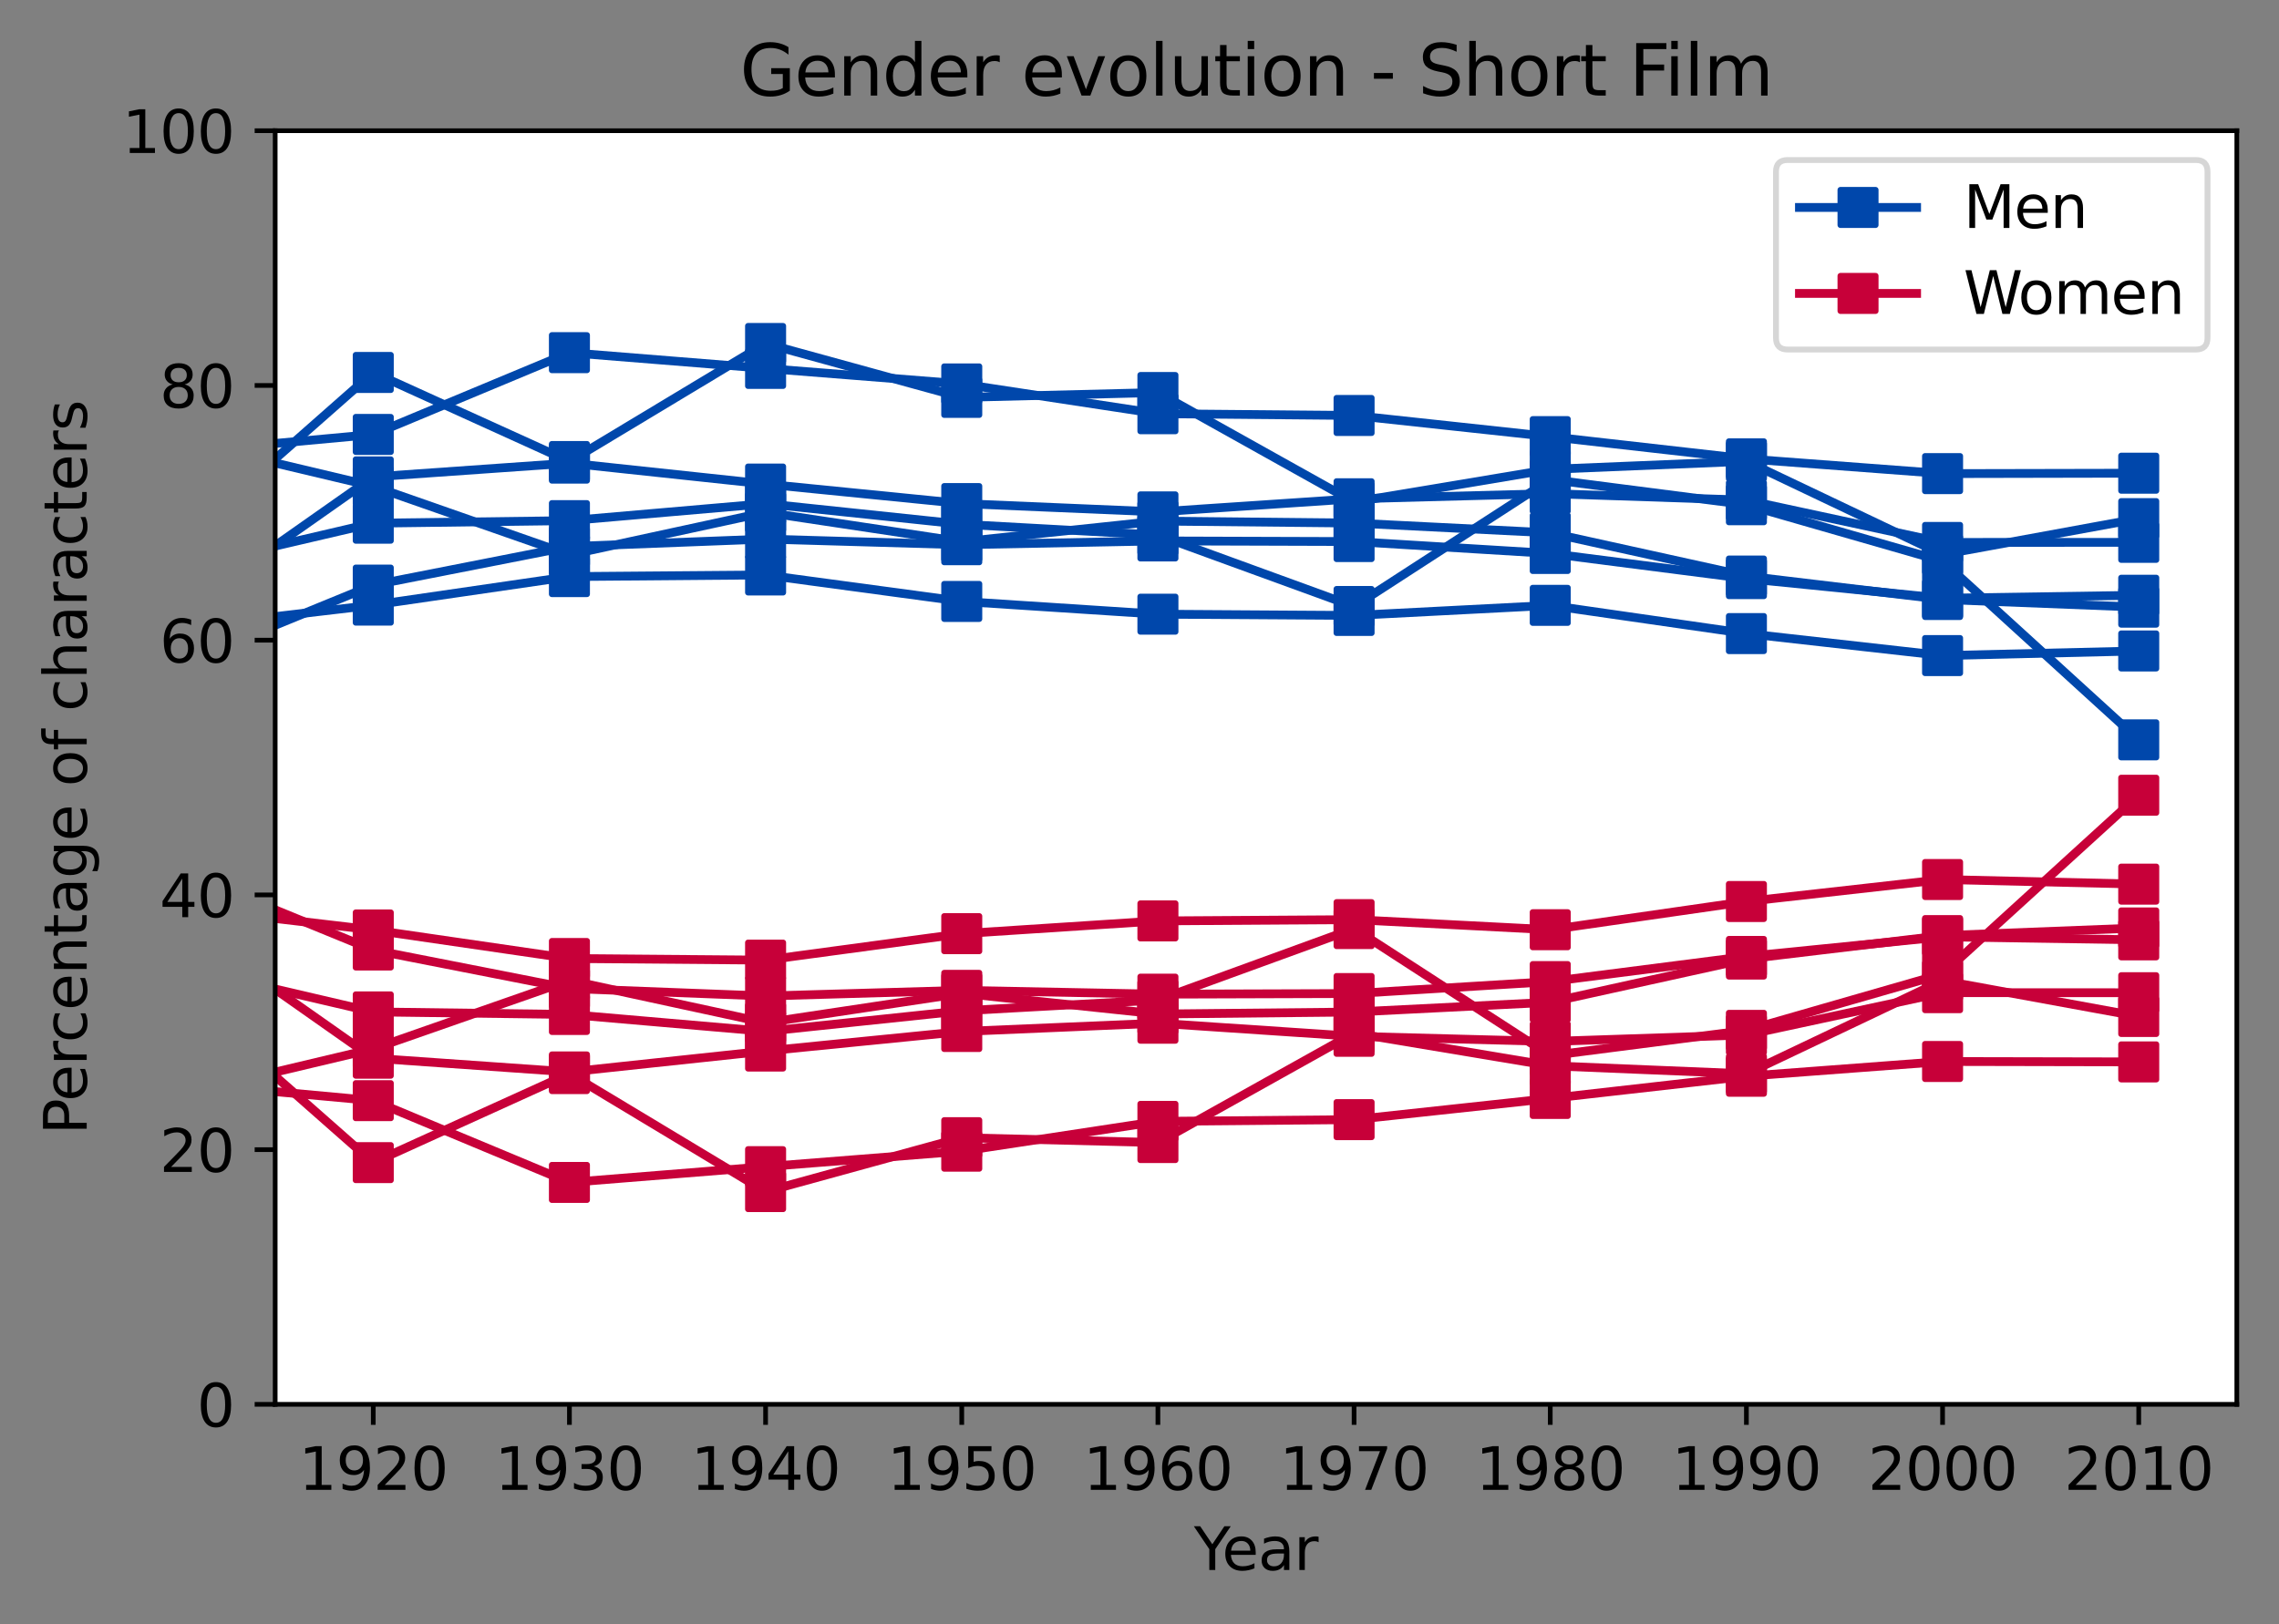 <?xml version="1.0" encoding="utf-8" standalone="no"?>
<!DOCTYPE svg PUBLIC "-//W3C//DTD SVG 1.1//EN"
  "http://www.w3.org/Graphics/SVG/1.1/DTD/svg11.dtd">
<svg height="277.314pt" version="1.1" viewBox="0 0 388.966 277.314" width="388.966pt" xmlns="http://www.w3.org/2000/svg" xmlns:xlink="http://www.w3.org/1999/xlink">
 <rect x="0" y="0" width="388.966" height="277.314" fill="#808080" stroke="none"/>
 <defs>
  <style type="text/css">*{stroke-linecap:butt;stroke-linejoin:round;}</style>
 </defs>
 <g id="figure_1">
  <g id="patch_1">
   <path d="M 0 277.314 
L 388.966 277.314 
L 388.966 0 
L 0 0 
z
" style="fill:none;"/>
  </g>
  <g id="axes_1">
   <g id="patch_2">
    <path d="M 46.966 239.758 
L 381.766 239.758 
L 381.766 22.318 
L 46.966 22.318 
z
" style="fill:#ffffff;"/>
   </g>
   <g id="matplotlib.axis_1">
    <g id="xtick_1">
     <g id="line2d_1">
      <defs>
       <path d="M 0 0 
L 0 3.5 
" id="m4baa87522a" style="stroke:#000000;stroke-width:0.8;"/>
      </defs>
      <g>
       <use style="stroke:#000000;stroke-width:0.8;" x="63.706" xlink:href="#m4baa87522a" y="239.758"/>
      </g>
     </g>
     <g id="text_1">
      <!-- 1920 -->
      <g transform="translate(50.981 254.357)scale(0.1 -0.1)">
       <defs>
        <path d="M 794 531 
L 1825 531 
L 1825 4091 
L 703 3866 
L 703 4441 
L 1819 4666 
L 2450 4666 
L 2450 531 
L 3481 531 
L 3481 0 
L 794 0 
L 794 531 
z
" id="DejaVuSans-31" transform="scale(0.016)"/>
        <path d="M 703 97 
L 703 672 
Q 941 559 1184 500 
Q 1428 441 1663 441 
Q 2288 441 2617 861 
Q 2947 1281 2994 2138 
Q 2813 1869 2534 1725 
Q 2256 1581 1919 1581 
Q 1219 1581 811 2004 
Q 403 2428 403 3163 
Q 403 3881 828 4315 
Q 1253 4750 1959 4750 
Q 2769 4750 3195 4129 
Q 3622 3509 3622 2328 
Q 3622 1225 3098 567 
Q 2575 -91 1691 -91 
Q 1453 -91 1209 -44 
Q 966 3 703 97 
z
M 1959 2075 
Q 2384 2075 2632 2365 
Q 2881 2656 2881 3163 
Q 2881 3666 2632 3958 
Q 2384 4250 1959 4250 
Q 1534 4250 1286 3958 
Q 1038 3666 1038 3163 
Q 1038 2656 1286 2365 
Q 1534 2075 1959 2075 
z
" id="DejaVuSans-39" transform="scale(0.016)"/>
        <path d="M 1228 531 
L 3431 531 
L 3431 0 
L 469 0 
L 469 531 
Q 828 903 1448 1529 
Q 2069 2156 2228 2338 
Q 2531 2678 2651 2914 
Q 2772 3150 2772 3378 
Q 2772 3750 2511 3984 
Q 2250 4219 1831 4219 
Q 1534 4219 1204 4116 
Q 875 4013 500 3803 
L 500 4441 
Q 881 4594 1212 4672 
Q 1544 4750 1819 4750 
Q 2544 4750 2975 4387 
Q 3406 4025 3406 3419 
Q 3406 3131 3298 2873 
Q 3191 2616 2906 2266 
Q 2828 2175 2409 1742 
Q 1991 1309 1228 531 
z
" id="DejaVuSans-32" transform="scale(0.016)"/>
        <path d="M 2034 4250 
Q 1547 4250 1301 3770 
Q 1056 3291 1056 2328 
Q 1056 1369 1301 889 
Q 1547 409 2034 409 
Q 2525 409 2770 889 
Q 3016 1369 3016 2328 
Q 3016 3291 2770 3770 
Q 2525 4250 2034 4250 
z
M 2034 4750 
Q 2819 4750 3233 4129 
Q 3647 3509 3647 2328 
Q 3647 1150 3233 529 
Q 2819 -91 2034 -91 
Q 1250 -91 836 529 
Q 422 1150 422 2328 
Q 422 3509 836 4129 
Q 1250 4750 2034 4750 
z
" id="DejaVuSans-30" transform="scale(0.016)"/>
       </defs>
       <use xlink:href="#DejaVuSans-31"/>
       <use x="63.623" xlink:href="#DejaVuSans-39"/>
       <use x="127.246" xlink:href="#DejaVuSans-32"/>
       <use x="190.869" xlink:href="#DejaVuSans-30"/>
      </g>
     </g>
    </g>
    <g id="xtick_2">
     <g id="line2d_2">
      <g>
       <use style="stroke:#000000;stroke-width:0.8;" x="97.186" xlink:href="#m4baa87522a" y="239.758"/>
      </g>
     </g>
     <g id="text_2">
      <!-- 1930 -->
      <g transform="translate(84.461 254.357)scale(0.1 -0.1)">
       <defs>
        <path d="M 2597 2516 
Q 3050 2419 3304 2112 
Q 3559 1806 3559 1356 
Q 3559 666 3084 287 
Q 2609 -91 1734 -91 
Q 1441 -91 1130 -33 
Q 819 25 488 141 
L 488 750 
Q 750 597 1062 519 
Q 1375 441 1716 441 
Q 2309 441 2620 675 
Q 2931 909 2931 1356 
Q 2931 1769 2642 2001 
Q 2353 2234 1838 2234 
L 1294 2234 
L 1294 2753 
L 1863 2753 
Q 2328 2753 2575 2939 
Q 2822 3125 2822 3475 
Q 2822 3834 2567 4026 
Q 2313 4219 1838 4219 
Q 1578 4219 1281 4162 
Q 984 4106 628 3988 
L 628 4550 
Q 988 4650 1302 4700 
Q 1616 4750 1894 4750 
Q 2613 4750 3031 4423 
Q 3450 4097 3450 3541 
Q 3450 3153 3228 2886 
Q 3006 2619 2597 2516 
z
" id="DejaVuSans-33" transform="scale(0.016)"/>
       </defs>
       <use xlink:href="#DejaVuSans-31"/>
       <use x="63.623" xlink:href="#DejaVuSans-39"/>
       <use x="127.246" xlink:href="#DejaVuSans-33"/>
       <use x="190.869" xlink:href="#DejaVuSans-30"/>
      </g>
     </g>
    </g>
    <g id="xtick_3">
     <g id="line2d_3">
      <g>
       <use style="stroke:#000000;stroke-width:0.8;" x="130.666" xlink:href="#m4baa87522a" y="239.758"/>
      </g>
     </g>
     <g id="text_3">
      <!-- 1940 -->
      <g transform="translate(117.941 254.357)scale(0.1 -0.1)">
       <defs>
        <path d="M 2419 4116 
L 825 1625 
L 2419 1625 
L 2419 4116 
z
M 2253 4666 
L 3047 4666 
L 3047 1625 
L 3713 1625 
L 3713 1100 
L 3047 1100 
L 3047 0 
L 2419 0 
L 2419 1100 
L 313 1100 
L 313 1709 
L 2253 4666 
z
" id="DejaVuSans-34" transform="scale(0.016)"/>
       </defs>
       <use xlink:href="#DejaVuSans-31"/>
       <use x="63.623" xlink:href="#DejaVuSans-39"/>
       <use x="127.246" xlink:href="#DejaVuSans-34"/>
       <use x="190.869" xlink:href="#DejaVuSans-30"/>
      </g>
     </g>
    </g>
    <g id="xtick_4">
     <g id="line2d_4">
      <g>
       <use style="stroke:#000000;stroke-width:0.8;" x="164.146" xlink:href="#m4baa87522a" y="239.758"/>
      </g>
     </g>
     <g id="text_4">
      <!-- 1950 -->
      <g transform="translate(151.421 254.357)scale(0.1 -0.1)">
       <defs>
        <path d="M 691 4666 
L 3169 4666 
L 3169 4134 
L 1269 4134 
L 1269 2991 
Q 1406 3038 1543 3061 
Q 1681 3084 1819 3084 
Q 2600 3084 3056 2656 
Q 3513 2228 3513 1497 
Q 3513 744 3044 326 
Q 2575 -91 1722 -91 
Q 1428 -91 1123 -41 
Q 819 9 494 109 
L 494 744 
Q 775 591 1075 516 
Q 1375 441 1709 441 
Q 2250 441 2565 725 
Q 2881 1009 2881 1497 
Q 2881 1984 2565 2268 
Q 2250 2553 1709 2553 
Q 1456 2553 1204 2497 
Q 953 2441 691 2322 
L 691 4666 
z
" id="DejaVuSans-35" transform="scale(0.016)"/>
       </defs>
       <use xlink:href="#DejaVuSans-31"/>
       <use x="63.623" xlink:href="#DejaVuSans-39"/>
       <use x="127.246" xlink:href="#DejaVuSans-35"/>
       <use x="190.869" xlink:href="#DejaVuSans-30"/>
      </g>
     </g>
    </g>
    <g id="xtick_5">
     <g id="line2d_5">
      <g>
       <use style="stroke:#000000;stroke-width:0.8;" x="197.626" xlink:href="#m4baa87522a" y="239.758"/>
      </g>
     </g>
     <g id="text_5">
      <!-- 1960 -->
      <g transform="translate(184.901 254.357)scale(0.1 -0.1)">
       <defs>
        <path d="M 2113 2584 
Q 1688 2584 1439 2293 
Q 1191 2003 1191 1497 
Q 1191 994 1439 701 
Q 1688 409 2113 409 
Q 2538 409 2786 701 
Q 3034 994 3034 1497 
Q 3034 2003 2786 2293 
Q 2538 2584 2113 2584 
z
M 3366 4563 
L 3366 3988 
Q 3128 4100 2886 4159 
Q 2644 4219 2406 4219 
Q 1781 4219 1451 3797 
Q 1122 3375 1075 2522 
Q 1259 2794 1537 2939 
Q 1816 3084 2150 3084 
Q 2853 3084 3261 2657 
Q 3669 2231 3669 1497 
Q 3669 778 3244 343 
Q 2819 -91 2113 -91 
Q 1303 -91 875 529 
Q 447 1150 447 2328 
Q 447 3434 972 4092 
Q 1497 4750 2381 4750 
Q 2619 4750 2861 4703 
Q 3103 4656 3366 4563 
z
" id="DejaVuSans-36" transform="scale(0.016)"/>
       </defs>
       <use xlink:href="#DejaVuSans-31"/>
       <use x="63.623" xlink:href="#DejaVuSans-39"/>
       <use x="127.246" xlink:href="#DejaVuSans-36"/>
       <use x="190.869" xlink:href="#DejaVuSans-30"/>
      </g>
     </g>
    </g>
    <g id="xtick_6">
     <g id="line2d_6">
      <g>
       <use style="stroke:#000000;stroke-width:0.8;" x="231.106" xlink:href="#m4baa87522a" y="239.758"/>
      </g>
     </g>
     <g id="text_6">
      <!-- 1970 -->
      <g transform="translate(218.381 254.357)scale(0.1 -0.1)">
       <defs>
        <path d="M 525 4666 
L 3525 4666 
L 3525 4397 
L 1831 0 
L 1172 0 
L 2766 4134 
L 525 4134 
L 525 4666 
z
" id="DejaVuSans-37" transform="scale(0.016)"/>
       </defs>
       <use xlink:href="#DejaVuSans-31"/>
       <use x="63.623" xlink:href="#DejaVuSans-39"/>
       <use x="127.246" xlink:href="#DejaVuSans-37"/>
       <use x="190.869" xlink:href="#DejaVuSans-30"/>
      </g>
     </g>
    </g>
    <g id="xtick_7">
     <g id="line2d_7">
      <g>
       <use style="stroke:#000000;stroke-width:0.8;" x="264.586" xlink:href="#m4baa87522a" y="239.758"/>
      </g>
     </g>
     <g id="text_7">
      <!-- 1980 -->
      <g transform="translate(251.861 254.357)scale(0.1 -0.1)">
       <defs>
        <path d="M 2034 2216 
Q 1584 2216 1326 1975 
Q 1069 1734 1069 1313 
Q 1069 891 1326 650 
Q 1584 409 2034 409 
Q 2484 409 2743 651 
Q 3003 894 3003 1313 
Q 3003 1734 2745 1975 
Q 2488 2216 2034 2216 
z
M 1403 2484 
Q 997 2584 770 2862 
Q 544 3141 544 3541 
Q 544 4100 942 4425 
Q 1341 4750 2034 4750 
Q 2731 4750 3128 4425 
Q 3525 4100 3525 3541 
Q 3525 3141 3298 2862 
Q 3072 2584 2669 2484 
Q 3125 2378 3379 2068 
Q 3634 1759 3634 1313 
Q 3634 634 3220 271 
Q 2806 -91 2034 -91 
Q 1263 -91 848 271 
Q 434 634 434 1313 
Q 434 1759 690 2068 
Q 947 2378 1403 2484 
z
M 1172 3481 
Q 1172 3119 1398 2916 
Q 1625 2713 2034 2713 
Q 2441 2713 2670 2916 
Q 2900 3119 2900 3481 
Q 2900 3844 2670 4047 
Q 2441 4250 2034 4250 
Q 1625 4250 1398 4047 
Q 1172 3844 1172 3481 
z
" id="DejaVuSans-38" transform="scale(0.016)"/>
       </defs>
       <use xlink:href="#DejaVuSans-31"/>
       <use x="63.623" xlink:href="#DejaVuSans-39"/>
       <use x="127.246" xlink:href="#DejaVuSans-38"/>
       <use x="190.869" xlink:href="#DejaVuSans-30"/>
      </g>
     </g>
    </g>
    <g id="xtick_8">
     <g id="line2d_8">
      <g>
       <use style="stroke:#000000;stroke-width:0.8;" x="298.066" xlink:href="#m4baa87522a" y="239.758"/>
      </g>
     </g>
     <g id="text_8">
      <!-- 1990 -->
      <g transform="translate(285.341 254.357)scale(0.1 -0.1)">
       <use xlink:href="#DejaVuSans-31"/>
       <use x="63.623" xlink:href="#DejaVuSans-39"/>
       <use x="127.246" xlink:href="#DejaVuSans-39"/>
       <use x="190.869" xlink:href="#DejaVuSans-30"/>
      </g>
     </g>
    </g>
    <g id="xtick_9">
     <g id="line2d_9">
      <g>
       <use style="stroke:#000000;stroke-width:0.8;" x="331.546" xlink:href="#m4baa87522a" y="239.758"/>
      </g>
     </g>
     <g id="text_9">
      <!-- 2000 -->
      <g transform="translate(318.821 254.357)scale(0.1 -0.1)">
       <use xlink:href="#DejaVuSans-32"/>
       <use x="63.623" xlink:href="#DejaVuSans-30"/>
       <use x="127.246" xlink:href="#DejaVuSans-30"/>
       <use x="190.869" xlink:href="#DejaVuSans-30"/>
      </g>
     </g>
    </g>
    <g id="xtick_10">
     <g id="line2d_10">
      <g>
       <use style="stroke:#000000;stroke-width:0.8;" x="365.026" xlink:href="#m4baa87522a" y="239.758"/>
      </g>
     </g>
     <g id="text_10">
      <!-- 2010 -->
      <g transform="translate(352.301 254.357)scale(0.1 -0.1)">
       <use xlink:href="#DejaVuSans-32"/>
       <use x="63.623" xlink:href="#DejaVuSans-30"/>
       <use x="127.246" xlink:href="#DejaVuSans-31"/>
       <use x="190.869" xlink:href="#DejaVuSans-30"/>
      </g>
     </g>
    </g>
    <g id="text_11">
     <!-- Year -->
     <g transform="translate(203.778 268.035)scale(0.1 -0.1)">
      <defs>
       <path d="M -13 4666 
L 666 4666 
L 1959 2747 
L 3244 4666 
L 3922 4666 
L 2272 2222 
L 2272 0 
L 1638 0 
L 1638 2222 
L -13 4666 
z
" id="DejaVuSans-59" transform="scale(0.016)"/>
       <path d="M 3597 1894 
L 3597 1613 
L 953 1613 
Q 991 1019 1311 708 
Q 1631 397 2203 397 
Q 2534 397 2845 478 
Q 3156 559 3463 722 
L 3463 178 
Q 3153 47 2828 -22 
Q 2503 -91 2169 -91 
Q 1331 -91 842 396 
Q 353 884 353 1716 
Q 353 2575 817 3079 
Q 1281 3584 2069 3584 
Q 2775 3584 3186 3129 
Q 3597 2675 3597 1894 
z
M 3022 2063 
Q 3016 2534 2758 2815 
Q 2500 3097 2075 3097 
Q 1594 3097 1305 2825 
Q 1016 2553 972 2059 
L 3022 2063 
z
" id="DejaVuSans-65" transform="scale(0.016)"/>
       <path d="M 2194 1759 
Q 1497 1759 1228 1600 
Q 959 1441 959 1056 
Q 959 750 1161 570 
Q 1363 391 1709 391 
Q 2188 391 2477 730 
Q 2766 1069 2766 1631 
L 2766 1759 
L 2194 1759 
z
M 3341 1997 
L 3341 0 
L 2766 0 
L 2766 531 
Q 2569 213 2275 61 
Q 1981 -91 1556 -91 
Q 1019 -91 701 211 
Q 384 513 384 1019 
Q 384 1609 779 1909 
Q 1175 2209 1959 2209 
L 2766 2209 
L 2766 2266 
Q 2766 2663 2505 2880 
Q 2244 3097 1772 3097 
Q 1472 3097 1187 3025 
Q 903 2953 641 2809 
L 641 3341 
Q 956 3463 1253 3523 
Q 1550 3584 1831 3584 
Q 2591 3584 2966 3190 
Q 3341 2797 3341 1997 
z
" id="DejaVuSans-61" transform="scale(0.016)"/>
       <path d="M 2631 2963 
Q 2534 3019 2420 3045 
Q 2306 3072 2169 3072 
Q 1681 3072 1420 2755 
Q 1159 2438 1159 1844 
L 1159 0 
L 581 0 
L 581 3500 
L 1159 3500 
L 1159 2956 
Q 1341 3275 1631 3429 
Q 1922 3584 2338 3584 
Q 2397 3584 2469 3576 
Q 2541 3569 2628 3553 
L 2631 2963 
z
" id="DejaVuSans-72" transform="scale(0.016)"/>
      </defs>
      <use xlink:href="#DejaVuSans-59"/>
      <use x="47.834" xlink:href="#DejaVuSans-65"/>
      <use x="109.357" xlink:href="#DejaVuSans-61"/>
      <use x="170.637" xlink:href="#DejaVuSans-72"/>
     </g>
    </g>
   </g>
   <g id="matplotlib.axis_2">
    <g id="ytick_1">
     <g id="line2d_11">
      <defs>
       <path d="M 0 0 
L -3.5 0 
" id="mff893db161" style="stroke:#000000;stroke-width:0.8;"/>
      </defs>
      <g>
       <use style="stroke:#000000;stroke-width:0.8;" x="46.966" xlink:href="#mff893db161" y="239.758"/>
      </g>
     </g>
     <g id="text_12">
      <!-- 0 -->
      <g transform="translate(33.603 243.557)scale(0.1 -0.1)">
       <use xlink:href="#DejaVuSans-30"/>
      </g>
     </g>
    </g>
    <g id="ytick_2">
     <g id="line2d_12">
      <g>
       <use style="stroke:#000000;stroke-width:0.8;" x="46.966" xlink:href="#mff893db161" y="196.27"/>
      </g>
     </g>
     <g id="text_13">
      <!-- 20 -->
      <g transform="translate(27.241 200.069)scale(0.1 -0.1)">
       <use xlink:href="#DejaVuSans-32"/>
       <use x="63.623" xlink:href="#DejaVuSans-30"/>
      </g>
     </g>
    </g>
    <g id="ytick_3">
     <g id="line2d_13">
      <g>
       <use style="stroke:#000000;stroke-width:0.8;" x="46.966" xlink:href="#mff893db161" y="152.782"/>
      </g>
     </g>
     <g id="text_14">
      <!-- 40 -->
      <g transform="translate(27.241 156.581)scale(0.1 -0.1)">
       <use xlink:href="#DejaVuSans-34"/>
       <use x="63.623" xlink:href="#DejaVuSans-30"/>
      </g>
     </g>
    </g>
    <g id="ytick_4">
     <g id="line2d_14">
      <g>
       <use style="stroke:#000000;stroke-width:0.8;" x="46.966" xlink:href="#mff893db161" y="109.294"/>
      </g>
     </g>
     <g id="text_15">
      <!-- 60 -->
      <g transform="translate(27.241 113.093)scale(0.1 -0.1)">
       <use xlink:href="#DejaVuSans-36"/>
       <use x="63.623" xlink:href="#DejaVuSans-30"/>
      </g>
     </g>
    </g>
    <g id="ytick_5">
     <g id="line2d_15">
      <g>
       <use style="stroke:#000000;stroke-width:0.8;" x="46.966" xlink:href="#mff893db161" y="65.806"/>
      </g>
     </g>
     <g id="text_16">
      <!-- 80 -->
      <g transform="translate(27.241 69.605)scale(0.1 -0.1)">
       <use xlink:href="#DejaVuSans-38"/>
       <use x="63.623" xlink:href="#DejaVuSans-30"/>
      </g>
     </g>
    </g>
    <g id="ytick_6">
     <g id="line2d_16">
      <g>
       <use style="stroke:#000000;stroke-width:0.8;" x="46.966" xlink:href="#mff893db161" y="22.318"/>
      </g>
     </g>
     <g id="text_17">
      <!-- 100 -->
      <g transform="translate(20.878 26.117)scale(0.1 -0.1)">
       <use xlink:href="#DejaVuSans-31"/>
       <use x="63.623" xlink:href="#DejaVuSans-30"/>
       <use x="127.246" xlink:href="#DejaVuSans-30"/>
      </g>
     </g>
    </g>
    <g id="text_18">
     <!-- Percentage of characters -->
     <g transform="translate(14.798 193.706)rotate(-90)scale(0.1 -0.1)">
      <defs>
       <path d="M 1259 4147 
L 1259 2394 
L 2053 2394 
Q 2494 2394 2734 2622 
Q 2975 2850 2975 3272 
Q 2975 3691 2734 3919 
Q 2494 4147 2053 4147 
L 1259 4147 
z
M 628 4666 
L 2053 4666 
Q 2838 4666 3239 4311 
Q 3641 3956 3641 3272 
Q 3641 2581 3239 2228 
Q 2838 1875 2053 1875 
L 1259 1875 
L 1259 0 
L 628 0 
L 628 4666 
z
" id="DejaVuSans-50" transform="scale(0.016)"/>
       <path d="M 3122 3366 
L 3122 2828 
Q 2878 2963 2633 3030 
Q 2388 3097 2138 3097 
Q 1578 3097 1268 2742 
Q 959 2388 959 1747 
Q 959 1106 1268 751 
Q 1578 397 2138 397 
Q 2388 397 2633 464 
Q 2878 531 3122 666 
L 3122 134 
Q 2881 22 2623 -34 
Q 2366 -91 2075 -91 
Q 1284 -91 818 406 
Q 353 903 353 1747 
Q 353 2603 823 3093 
Q 1294 3584 2113 3584 
Q 2378 3584 2631 3529 
Q 2884 3475 3122 3366 
z
" id="DejaVuSans-63" transform="scale(0.016)"/>
       <path d="M 3513 2113 
L 3513 0 
L 2938 0 
L 2938 2094 
Q 2938 2591 2744 2837 
Q 2550 3084 2163 3084 
Q 1697 3084 1428 2787 
Q 1159 2491 1159 1978 
L 1159 0 
L 581 0 
L 581 3500 
L 1159 3500 
L 1159 2956 
Q 1366 3272 1645 3428 
Q 1925 3584 2291 3584 
Q 2894 3584 3203 3211 
Q 3513 2838 3513 2113 
z
" id="DejaVuSans-6e" transform="scale(0.016)"/>
       <path d="M 1172 4494 
L 1172 3500 
L 2356 3500 
L 2356 3053 
L 1172 3053 
L 1172 1153 
Q 1172 725 1289 603 
Q 1406 481 1766 481 
L 2356 481 
L 2356 0 
L 1766 0 
Q 1100 0 847 248 
Q 594 497 594 1153 
L 594 3053 
L 172 3053 
L 172 3500 
L 594 3500 
L 594 4494 
L 1172 4494 
z
" id="DejaVuSans-74" transform="scale(0.016)"/>
       <path d="M 2906 1791 
Q 2906 2416 2648 2759 
Q 2391 3103 1925 3103 
Q 1463 3103 1205 2759 
Q 947 2416 947 1791 
Q 947 1169 1205 825 
Q 1463 481 1925 481 
Q 2391 481 2648 825 
Q 2906 1169 2906 1791 
z
M 3481 434 
Q 3481 -459 3084 -895 
Q 2688 -1331 1869 -1331 
Q 1566 -1331 1297 -1286 
Q 1028 -1241 775 -1147 
L 775 -588 
Q 1028 -725 1275 -790 
Q 1522 -856 1778 -856 
Q 2344 -856 2625 -561 
Q 2906 -266 2906 331 
L 2906 616 
Q 2728 306 2450 153 
Q 2172 0 1784 0 
Q 1141 0 747 490 
Q 353 981 353 1791 
Q 353 2603 747 3093 
Q 1141 3584 1784 3584 
Q 2172 3584 2450 3431 
Q 2728 3278 2906 2969 
L 2906 3500 
L 3481 3500 
L 3481 434 
z
" id="DejaVuSans-67" transform="scale(0.016)"/>
       <path id="DejaVuSans-20" transform="scale(0.016)"/>
       <path d="M 1959 3097 
Q 1497 3097 1228 2736 
Q 959 2375 959 1747 
Q 959 1119 1226 758 
Q 1494 397 1959 397 
Q 2419 397 2687 759 
Q 2956 1122 2956 1747 
Q 2956 2369 2687 2733 
Q 2419 3097 1959 3097 
z
M 1959 3584 
Q 2709 3584 3137 3096 
Q 3566 2609 3566 1747 
Q 3566 888 3137 398 
Q 2709 -91 1959 -91 
Q 1206 -91 779 398 
Q 353 888 353 1747 
Q 353 2609 779 3096 
Q 1206 3584 1959 3584 
z
" id="DejaVuSans-6f" transform="scale(0.016)"/>
       <path d="M 2375 4863 
L 2375 4384 
L 1825 4384 
Q 1516 4384 1395 4259 
Q 1275 4134 1275 3809 
L 1275 3500 
L 2222 3500 
L 2222 3053 
L 1275 3053 
L 1275 0 
L 697 0 
L 697 3053 
L 147 3053 
L 147 3500 
L 697 3500 
L 697 3744 
Q 697 4328 969 4595 
Q 1241 4863 1831 4863 
L 2375 4863 
z
" id="DejaVuSans-66" transform="scale(0.016)"/>
       <path d="M 3513 2113 
L 3513 0 
L 2938 0 
L 2938 2094 
Q 2938 2591 2744 2837 
Q 2550 3084 2163 3084 
Q 1697 3084 1428 2787 
Q 1159 2491 1159 1978 
L 1159 0 
L 581 0 
L 581 4863 
L 1159 4863 
L 1159 2956 
Q 1366 3272 1645 3428 
Q 1925 3584 2291 3584 
Q 2894 3584 3203 3211 
Q 3513 2838 3513 2113 
z
" id="DejaVuSans-68" transform="scale(0.016)"/>
       <path d="M 2834 3397 
L 2834 2853 
Q 2591 2978 2328 3040 
Q 2066 3103 1784 3103 
Q 1356 3103 1142 2972 
Q 928 2841 928 2578 
Q 928 2378 1081 2264 
Q 1234 2150 1697 2047 
L 1894 2003 
Q 2506 1872 2764 1633 
Q 3022 1394 3022 966 
Q 3022 478 2636 193 
Q 2250 -91 1575 -91 
Q 1294 -91 989 -36 
Q 684 19 347 128 
L 347 722 
Q 666 556 975 473 
Q 1284 391 1588 391 
Q 1994 391 2212 530 
Q 2431 669 2431 922 
Q 2431 1156 2273 1281 
Q 2116 1406 1581 1522 
L 1381 1569 
Q 847 1681 609 1914 
Q 372 2147 372 2553 
Q 372 3047 722 3315 
Q 1072 3584 1716 3584 
Q 2034 3584 2315 3537 
Q 2597 3491 2834 3397 
z
" id="DejaVuSans-73" transform="scale(0.016)"/>
      </defs>
      <use xlink:href="#DejaVuSans-50"/>
      <use x="56.678" xlink:href="#DejaVuSans-65"/>
      <use x="118.201" xlink:href="#DejaVuSans-72"/>
      <use x="157.064" xlink:href="#DejaVuSans-63"/>
      <use x="212.045" xlink:href="#DejaVuSans-65"/>
      <use x="273.568" xlink:href="#DejaVuSans-6e"/>
      <use x="336.947" xlink:href="#DejaVuSans-74"/>
      <use x="376.156" xlink:href="#DejaVuSans-61"/>
      <use x="437.436" xlink:href="#DejaVuSans-67"/>
      <use x="500.912" xlink:href="#DejaVuSans-65"/>
      <use x="562.436" xlink:href="#DejaVuSans-20"/>
      <use x="594.223" xlink:href="#DejaVuSans-6f"/>
      <use x="655.404" xlink:href="#DejaVuSans-66"/>
      <use x="690.609" xlink:href="#DejaVuSans-20"/>
      <use x="722.396" xlink:href="#DejaVuSans-63"/>
      <use x="777.377" xlink:href="#DejaVuSans-68"/>
      <use x="840.756" xlink:href="#DejaVuSans-61"/>
      <use x="902.035" xlink:href="#DejaVuSans-72"/>
      <use x="943.148" xlink:href="#DejaVuSans-61"/>
      <use x="1004.428" xlink:href="#DejaVuSans-63"/>
      <use x="1059.408" xlink:href="#DejaVuSans-74"/>
      <use x="1098.617" xlink:href="#DejaVuSans-65"/>
      <use x="1160.141" xlink:href="#DejaVuSans-72"/>
      <use x="1201.254" xlink:href="#DejaVuSans-73"/>
     </g>
    </g>
   </g>
   <g id="line2d_17">
    <path clip-path="url(#pe589399c85)" d="M -1 108.987 
L 30.226 113.592 
L 63.706 99.892 
L 97.186 93.317 
L 130.666 92.032 
L 164.146 92.998 
L 197.626 92.35 
L 231.106 92.456 
L 264.586 94.493 
L 298.066 98.785 
L 331.546 102.137 
L 365.026 101.625 
" style="fill:none;stroke:#0047ab;stroke-linecap:square;stroke-width:1.5;"/>
    <defs>
     <path d="M -3 3 
L 3 3 
L 3 -3 
L -3 -3 
z
" id="mb367db189c" style="stroke:#0047ab;stroke-linejoin:miter;"/>
    </defs>
    <g clip-path="url(#pe589399c85)">
     <use style="fill:#0047ab;stroke:#0047ab;stroke-linejoin:miter;" x="-1" xlink:href="#mb367db189c" y="108.987"/>
     <use style="fill:#0047ab;stroke:#0047ab;stroke-linejoin:miter;" x="30.226" xlink:href="#mb367db189c" y="113.592"/>
     <use style="fill:#0047ab;stroke:#0047ab;stroke-linejoin:miter;" x="63.706" xlink:href="#mb367db189c" y="99.892"/>
     <use style="fill:#0047ab;stroke:#0047ab;stroke-linejoin:miter;" x="97.186" xlink:href="#mb367db189c" y="93.317"/>
     <use style="fill:#0047ab;stroke:#0047ab;stroke-linejoin:miter;" x="130.666" xlink:href="#mb367db189c" y="92.032"/>
     <use style="fill:#0047ab;stroke:#0047ab;stroke-linejoin:miter;" x="164.146" xlink:href="#mb367db189c" y="92.998"/>
     <use style="fill:#0047ab;stroke:#0047ab;stroke-linejoin:miter;" x="197.626" xlink:href="#mb367db189c" y="92.35"/>
     <use style="fill:#0047ab;stroke:#0047ab;stroke-linejoin:miter;" x="231.106" xlink:href="#mb367db189c" y="92.456"/>
     <use style="fill:#0047ab;stroke:#0047ab;stroke-linejoin:miter;" x="264.586" xlink:href="#mb367db189c" y="94.493"/>
     <use style="fill:#0047ab;stroke:#0047ab;stroke-linejoin:miter;" x="298.066" xlink:href="#mb367db189c" y="98.785"/>
     <use style="fill:#0047ab;stroke:#0047ab;stroke-linejoin:miter;" x="331.546" xlink:href="#mb367db189c" y="102.137"/>
     <use style="fill:#0047ab;stroke:#0047ab;stroke-linejoin:miter;" x="365.026" xlink:href="#mb367db189c" y="101.625"/>
    </g>
   </g>
   <g id="line2d_18">
    <path clip-path="url(#pe589399c85)" d="M -1 153.089 
L 30.226 148.484 
L 63.706 162.184 
L 97.186 168.759 
L 130.666 170.044 
L 164.146 169.079 
L 197.626 169.727 
L 231.106 169.62 
L 264.586 167.583 
L 298.066 163.291 
L 331.546 159.94 
L 365.026 160.452 
" style="fill:none;stroke:#c70039;stroke-linecap:square;stroke-width:1.5;"/>
    <defs>
     <path d="M -3 3 
L 3 3 
L 3 -3 
L -3 -3 
z
" id="mac43b90718" style="stroke:#c70039;stroke-linejoin:miter;"/>
    </defs>
    <g clip-path="url(#pe589399c85)">
     <use style="fill:#c70039;stroke:#c70039;stroke-linejoin:miter;" x="-1" xlink:href="#mac43b90718" y="153.089"/>
     <use style="fill:#c70039;stroke:#c70039;stroke-linejoin:miter;" x="30.226" xlink:href="#mac43b90718" y="148.484"/>
     <use style="fill:#c70039;stroke:#c70039;stroke-linejoin:miter;" x="63.706" xlink:href="#mac43b90718" y="162.184"/>
     <use style="fill:#c70039;stroke:#c70039;stroke-linejoin:miter;" x="97.186" xlink:href="#mac43b90718" y="168.759"/>
     <use style="fill:#c70039;stroke:#c70039;stroke-linejoin:miter;" x="130.666" xlink:href="#mac43b90718" y="170.044"/>
     <use style="fill:#c70039;stroke:#c70039;stroke-linejoin:miter;" x="164.146" xlink:href="#mac43b90718" y="169.079"/>
     <use style="fill:#c70039;stroke:#c70039;stroke-linejoin:miter;" x="197.626" xlink:href="#mac43b90718" y="169.727"/>
     <use style="fill:#c70039;stroke:#c70039;stroke-linejoin:miter;" x="231.106" xlink:href="#mac43b90718" y="169.62"/>
     <use style="fill:#c70039;stroke:#c70039;stroke-linejoin:miter;" x="264.586" xlink:href="#mac43b90718" y="167.583"/>
     <use style="fill:#c70039;stroke:#c70039;stroke-linejoin:miter;" x="298.066" xlink:href="#mac43b90718" y="163.291"/>
     <use style="fill:#c70039;stroke:#c70039;stroke-linejoin:miter;" x="331.546" xlink:href="#mac43b90718" y="159.94"/>
     <use style="fill:#c70039;stroke:#c70039;stroke-linejoin:miter;" x="365.026" xlink:href="#mac43b90718" y="160.452"/>
    </g>
   </g>
   <g id="line2d_19">
    <path clip-path="url(#pe589399c85)" d="M -1 59.67 
L 30.226 75.072 
L 63.706 83.015 
L 97.186 94.714 
L 130.666 87.467 
L 164.146 92.499 
L 197.626 88.958 
L 231.106 89.298 
L 264.586 90.971 
L 298.066 98.346 
L 331.546 102.348 
L 365.026 103.654 
" style="fill:none;stroke:#0047ab;stroke-linecap:square;stroke-width:1.5;"/>
    <g clip-path="url(#pe589399c85)">
     <use style="fill:#0047ab;stroke:#0047ab;stroke-linejoin:miter;" x="-1" xlink:href="#mb367db189c" y="59.67"/>
     <use style="fill:#0047ab;stroke:#0047ab;stroke-linejoin:miter;" x="30.226" xlink:href="#mb367db189c" y="75.072"/>
     <use style="fill:#0047ab;stroke:#0047ab;stroke-linejoin:miter;" x="63.706" xlink:href="#mb367db189c" y="83.015"/>
     <use style="fill:#0047ab;stroke:#0047ab;stroke-linejoin:miter;" x="97.186" xlink:href="#mb367db189c" y="94.714"/>
     <use style="fill:#0047ab;stroke:#0047ab;stroke-linejoin:miter;" x="130.666" xlink:href="#mb367db189c" y="87.467"/>
     <use style="fill:#0047ab;stroke:#0047ab;stroke-linejoin:miter;" x="164.146" xlink:href="#mb367db189c" y="92.499"/>
     <use style="fill:#0047ab;stroke:#0047ab;stroke-linejoin:miter;" x="197.626" xlink:href="#mb367db189c" y="88.958"/>
     <use style="fill:#0047ab;stroke:#0047ab;stroke-linejoin:miter;" x="231.106" xlink:href="#mb367db189c" y="89.298"/>
     <use style="fill:#0047ab;stroke:#0047ab;stroke-linejoin:miter;" x="264.586" xlink:href="#mb367db189c" y="90.971"/>
     <use style="fill:#0047ab;stroke:#0047ab;stroke-linejoin:miter;" x="298.066" xlink:href="#mb367db189c" y="98.346"/>
     <use style="fill:#0047ab;stroke:#0047ab;stroke-linejoin:miter;" x="331.546" xlink:href="#mb367db189c" y="102.348"/>
     <use style="fill:#0047ab;stroke:#0047ab;stroke-linejoin:miter;" x="365.026" xlink:href="#mb367db189c" y="103.654"/>
    </g>
   </g>
   <g id="line2d_20">
    <path clip-path="url(#pe589399c85)" d="M -1 202.406 
L 30.226 187.004 
L 63.706 179.061 
L 97.186 167.362 
L 130.666 174.609 
L 164.146 169.577 
L 197.626 173.118 
L 231.106 172.778 
L 264.586 171.105 
L 298.066 163.73 
L 331.546 159.729 
L 365.026 158.423 
" style="fill:none;stroke:#c70039;stroke-linecap:square;stroke-width:1.5;"/>
    <g clip-path="url(#pe589399c85)">
     <use style="fill:#c70039;stroke:#c70039;stroke-linejoin:miter;" x="-1" xlink:href="#mac43b90718" y="202.406"/>
     <use style="fill:#c70039;stroke:#c70039;stroke-linejoin:miter;" x="30.226" xlink:href="#mac43b90718" y="187.004"/>
     <use style="fill:#c70039;stroke:#c70039;stroke-linejoin:miter;" x="63.706" xlink:href="#mac43b90718" y="179.061"/>
     <use style="fill:#c70039;stroke:#c70039;stroke-linejoin:miter;" x="97.186" xlink:href="#mac43b90718" y="167.362"/>
     <use style="fill:#c70039;stroke:#c70039;stroke-linejoin:miter;" x="130.666" xlink:href="#mac43b90718" y="174.609"/>
     <use style="fill:#c70039;stroke:#c70039;stroke-linejoin:miter;" x="164.146" xlink:href="#mac43b90718" y="169.577"/>
     <use style="fill:#c70039;stroke:#c70039;stroke-linejoin:miter;" x="197.626" xlink:href="#mac43b90718" y="173.118"/>
     <use style="fill:#c70039;stroke:#c70039;stroke-linejoin:miter;" x="231.106" xlink:href="#mac43b90718" y="172.778"/>
     <use style="fill:#c70039;stroke:#c70039;stroke-linejoin:miter;" x="264.586" xlink:href="#mac43b90718" y="171.105"/>
     <use style="fill:#c70039;stroke:#c70039;stroke-linejoin:miter;" x="298.066" xlink:href="#mac43b90718" y="163.73"/>
     <use style="fill:#c70039;stroke:#c70039;stroke-linejoin:miter;" x="331.546" xlink:href="#mac43b90718" y="159.729"/>
     <use style="fill:#c70039;stroke:#c70039;stroke-linejoin:miter;" x="365.026" xlink:href="#mac43b90718" y="158.423"/>
    </g>
   </g>
   <g id="line2d_21">
    <path clip-path="url(#pe589399c85)" d="M -1 102.751 
L 30.226 107.236 
L 63.706 103.309 
L 97.186 98.436 
L 130.666 98.16 
L 164.146 102.679 
L 197.626 104.855 
L 231.106 105.071 
L 264.586 103.348 
L 298.066 108.168 
L 331.546 111.923 
L 365.026 111.134 
" style="fill:none;stroke:#0047ab;stroke-linecap:square;stroke-width:1.5;"/>
    <g clip-path="url(#pe589399c85)">
     <use style="fill:#0047ab;stroke:#0047ab;stroke-linejoin:miter;" x="-1" xlink:href="#mb367db189c" y="102.751"/>
     <use style="fill:#0047ab;stroke:#0047ab;stroke-linejoin:miter;" x="30.226" xlink:href="#mb367db189c" y="107.236"/>
     <use style="fill:#0047ab;stroke:#0047ab;stroke-linejoin:miter;" x="63.706" xlink:href="#mb367db189c" y="103.309"/>
     <use style="fill:#0047ab;stroke:#0047ab;stroke-linejoin:miter;" x="97.186" xlink:href="#mb367db189c" y="98.436"/>
     <use style="fill:#0047ab;stroke:#0047ab;stroke-linejoin:miter;" x="130.666" xlink:href="#mb367db189c" y="98.16"/>
     <use style="fill:#0047ab;stroke:#0047ab;stroke-linejoin:miter;" x="164.146" xlink:href="#mb367db189c" y="102.679"/>
     <use style="fill:#0047ab;stroke:#0047ab;stroke-linejoin:miter;" x="197.626" xlink:href="#mb367db189c" y="104.855"/>
     <use style="fill:#0047ab;stroke:#0047ab;stroke-linejoin:miter;" x="231.106" xlink:href="#mb367db189c" y="105.071"/>
     <use style="fill:#0047ab;stroke:#0047ab;stroke-linejoin:miter;" x="264.586" xlink:href="#mb367db189c" y="103.348"/>
     <use style="fill:#0047ab;stroke:#0047ab;stroke-linejoin:miter;" x="298.066" xlink:href="#mb367db189c" y="108.168"/>
     <use style="fill:#0047ab;stroke:#0047ab;stroke-linejoin:miter;" x="331.546" xlink:href="#mb367db189c" y="111.923"/>
     <use style="fill:#0047ab;stroke:#0047ab;stroke-linejoin:miter;" x="365.026" xlink:href="#mb367db189c" y="111.134"/>
    </g>
   </g>
   <g id="line2d_22">
    <path clip-path="url(#pe589399c85)" d="M -1 159.325 
L 30.226 154.841 
L 63.706 158.768 
L 97.186 163.64 
L 130.666 163.916 
L 164.146 159.398 
L 197.626 157.221 
L 231.106 157.005 
L 264.586 158.728 
L 298.066 153.908 
L 331.546 150.153 
L 365.026 150.942 
" style="fill:none;stroke:#c70039;stroke-linecap:square;stroke-width:1.5;"/>
    <g clip-path="url(#pe589399c85)">
     <use style="fill:#c70039;stroke:#c70039;stroke-linejoin:miter;" x="-1" xlink:href="#mac43b90718" y="159.325"/>
     <use style="fill:#c70039;stroke:#c70039;stroke-linejoin:miter;" x="30.226" xlink:href="#mac43b90718" y="154.841"/>
     <use style="fill:#c70039;stroke:#c70039;stroke-linejoin:miter;" x="63.706" xlink:href="#mac43b90718" y="158.768"/>
     <use style="fill:#c70039;stroke:#c70039;stroke-linejoin:miter;" x="97.186" xlink:href="#mac43b90718" y="163.64"/>
     <use style="fill:#c70039;stroke:#c70039;stroke-linejoin:miter;" x="130.666" xlink:href="#mac43b90718" y="163.916"/>
     <use style="fill:#c70039;stroke:#c70039;stroke-linejoin:miter;" x="164.146" xlink:href="#mac43b90718" y="159.398"/>
     <use style="fill:#c70039;stroke:#c70039;stroke-linejoin:miter;" x="197.626" xlink:href="#mac43b90718" y="157.221"/>
     <use style="fill:#c70039;stroke:#c70039;stroke-linejoin:miter;" x="231.106" xlink:href="#mac43b90718" y="157.005"/>
     <use style="fill:#c70039;stroke:#c70039;stroke-linejoin:miter;" x="264.586" xlink:href="#mac43b90718" y="158.728"/>
     <use style="fill:#c70039;stroke:#c70039;stroke-linejoin:miter;" x="298.066" xlink:href="#mac43b90718" y="153.908"/>
     <use style="fill:#c70039;stroke:#c70039;stroke-linejoin:miter;" x="331.546" xlink:href="#mac43b90718" y="150.153"/>
     <use style="fill:#c70039;stroke:#c70039;stroke-linejoin:miter;" x="365.026" xlink:href="#mac43b90718" y="150.942"/>
    </g>
   </g>
   <g id="line2d_23">
    <path clip-path="url(#pe589399c85)" d="M -1 72.817 
L 30.226 77.25 
L 63.706 74.169 
L 97.186 60.208 
L 130.666 62.896 
L 164.146 65.544 
L 197.626 70.631 
L 231.106 70.93 
L 264.586 74.546 
L 298.066 78.338 
L 331.546 80.856 
L 365.026 80.787 
" style="fill:none;stroke:#0047ab;stroke-linecap:square;stroke-width:1.5;"/>
    <g clip-path="url(#pe589399c85)">
     <use style="fill:#0047ab;stroke:#0047ab;stroke-linejoin:miter;" x="-1" xlink:href="#mb367db189c" y="72.817"/>
     <use style="fill:#0047ab;stroke:#0047ab;stroke-linejoin:miter;" x="30.226" xlink:href="#mb367db189c" y="77.25"/>
     <use style="fill:#0047ab;stroke:#0047ab;stroke-linejoin:miter;" x="63.706" xlink:href="#mb367db189c" y="74.169"/>
     <use style="fill:#0047ab;stroke:#0047ab;stroke-linejoin:miter;" x="97.186" xlink:href="#mb367db189c" y="60.208"/>
     <use style="fill:#0047ab;stroke:#0047ab;stroke-linejoin:miter;" x="130.666" xlink:href="#mb367db189c" y="62.896"/>
     <use style="fill:#0047ab;stroke:#0047ab;stroke-linejoin:miter;" x="164.146" xlink:href="#mb367db189c" y="65.544"/>
     <use style="fill:#0047ab;stroke:#0047ab;stroke-linejoin:miter;" x="197.626" xlink:href="#mb367db189c" y="70.631"/>
     <use style="fill:#0047ab;stroke:#0047ab;stroke-linejoin:miter;" x="231.106" xlink:href="#mb367db189c" y="70.93"/>
     <use style="fill:#0047ab;stroke:#0047ab;stroke-linejoin:miter;" x="264.586" xlink:href="#mb367db189c" y="74.546"/>
     <use style="fill:#0047ab;stroke:#0047ab;stroke-linejoin:miter;" x="298.066" xlink:href="#mb367db189c" y="78.338"/>
     <use style="fill:#0047ab;stroke:#0047ab;stroke-linejoin:miter;" x="331.546" xlink:href="#mb367db189c" y="80.856"/>
     <use style="fill:#0047ab;stroke:#0047ab;stroke-linejoin:miter;" x="365.026" xlink:href="#mb367db189c" y="80.787"/>
    </g>
   </g>
   <g id="line2d_24">
    <path clip-path="url(#pe589399c85)" d="M -1 189.26 
L 30.226 184.826 
L 63.706 187.907 
L 97.186 201.868 
L 130.666 199.18 
L 164.146 196.533 
L 197.626 191.445 
L 231.106 191.146 
L 264.586 187.53 
L 298.066 183.738 
L 331.546 181.221 
L 365.026 181.29 
" style="fill:none;stroke:#c70039;stroke-linecap:square;stroke-width:1.5;"/>
    <g clip-path="url(#pe589399c85)">
     <use style="fill:#c70039;stroke:#c70039;stroke-linejoin:miter;" x="-1" xlink:href="#mac43b90718" y="189.26"/>
     <use style="fill:#c70039;stroke:#c70039;stroke-linejoin:miter;" x="30.226" xlink:href="#mac43b90718" y="184.826"/>
     <use style="fill:#c70039;stroke:#c70039;stroke-linejoin:miter;" x="63.706" xlink:href="#mac43b90718" y="187.907"/>
     <use style="fill:#c70039;stroke:#c70039;stroke-linejoin:miter;" x="97.186" xlink:href="#mac43b90718" y="201.868"/>
     <use style="fill:#c70039;stroke:#c70039;stroke-linejoin:miter;" x="130.666" xlink:href="#mac43b90718" y="199.18"/>
     <use style="fill:#c70039;stroke:#c70039;stroke-linejoin:miter;" x="164.146" xlink:href="#mac43b90718" y="196.533"/>
     <use style="fill:#c70039;stroke:#c70039;stroke-linejoin:miter;" x="197.626" xlink:href="#mac43b90718" y="191.445"/>
     <use style="fill:#c70039;stroke:#c70039;stroke-linejoin:miter;" x="231.106" xlink:href="#mac43b90718" y="191.146"/>
     <use style="fill:#c70039;stroke:#c70039;stroke-linejoin:miter;" x="264.586" xlink:href="#mac43b90718" y="187.53"/>
     <use style="fill:#c70039;stroke:#c70039;stroke-linejoin:miter;" x="298.066" xlink:href="#mac43b90718" y="183.738"/>
     <use style="fill:#c70039;stroke:#c70039;stroke-linejoin:miter;" x="331.546" xlink:href="#mac43b90718" y="181.221"/>
     <use style="fill:#c70039;stroke:#c70039;stroke-linejoin:miter;" x="365.026" xlink:href="#mac43b90718" y="181.29"/>
    </g>
   </g>
   <g id="line2d_25">
    <path clip-path="url(#pe589399c85)" d="M -1 97.496 
L 30.226 97.126 
L 63.706 89.321 
L 97.186 88.886 
L 130.666 85.988 
L 164.146 89.507 
L 197.626 91.348 
L 231.106 103.546 
L 264.586 81.855 
L 298.066 86.17 
L 331.546 95.798 
L 365.026 126.311 
" style="fill:none;stroke:#0047ab;stroke-linecap:square;stroke-width:1.5;"/>
    <g clip-path="url(#pe589399c85)">
     <use style="fill:#0047ab;stroke:#0047ab;stroke-linejoin:miter;" x="-1" xlink:href="#mb367db189c" y="97.496"/>
     <use style="fill:#0047ab;stroke:#0047ab;stroke-linejoin:miter;" x="30.226" xlink:href="#mb367db189c" y="97.126"/>
     <use style="fill:#0047ab;stroke:#0047ab;stroke-linejoin:miter;" x="63.706" xlink:href="#mb367db189c" y="89.321"/>
     <use style="fill:#0047ab;stroke:#0047ab;stroke-linejoin:miter;" x="97.186" xlink:href="#mb367db189c" y="88.886"/>
     <use style="fill:#0047ab;stroke:#0047ab;stroke-linejoin:miter;" x="130.666" xlink:href="#mb367db189c" y="85.988"/>
     <use style="fill:#0047ab;stroke:#0047ab;stroke-linejoin:miter;" x="164.146" xlink:href="#mb367db189c" y="89.507"/>
     <use style="fill:#0047ab;stroke:#0047ab;stroke-linejoin:miter;" x="197.626" xlink:href="#mb367db189c" y="91.348"/>
     <use style="fill:#0047ab;stroke:#0047ab;stroke-linejoin:miter;" x="231.106" xlink:href="#mb367db189c" y="103.546"/>
     <use style="fill:#0047ab;stroke:#0047ab;stroke-linejoin:miter;" x="264.586" xlink:href="#mb367db189c" y="81.855"/>
     <use style="fill:#0047ab;stroke:#0047ab;stroke-linejoin:miter;" x="298.066" xlink:href="#mb367db189c" y="86.17"/>
     <use style="fill:#0047ab;stroke:#0047ab;stroke-linejoin:miter;" x="331.546" xlink:href="#mb367db189c" y="95.798"/>
     <use style="fill:#0047ab;stroke:#0047ab;stroke-linejoin:miter;" x="365.026" xlink:href="#mb367db189c" y="126.311"/>
    </g>
   </g>
   <g id="line2d_26">
    <path clip-path="url(#pe589399c85)" d="M -1 164.58 
L 30.226 164.951 
L 63.706 172.755 
L 97.186 173.191 
L 130.666 176.088 
L 164.146 172.569 
L 197.626 170.728 
L 231.106 158.531 
L 264.586 180.221 
L 298.066 175.907 
L 331.546 166.278 
L 365.026 135.765 
" style="fill:none;stroke:#c70039;stroke-linecap:square;stroke-width:1.5;"/>
    <g clip-path="url(#pe589399c85)">
     <use style="fill:#c70039;stroke:#c70039;stroke-linejoin:miter;" x="-1" xlink:href="#mac43b90718" y="164.58"/>
     <use style="fill:#c70039;stroke:#c70039;stroke-linejoin:miter;" x="30.226" xlink:href="#mac43b90718" y="164.951"/>
     <use style="fill:#c70039;stroke:#c70039;stroke-linejoin:miter;" x="63.706" xlink:href="#mac43b90718" y="172.755"/>
     <use style="fill:#c70039;stroke:#c70039;stroke-linejoin:miter;" x="97.186" xlink:href="#mac43b90718" y="173.191"/>
     <use style="fill:#c70039;stroke:#c70039;stroke-linejoin:miter;" x="130.666" xlink:href="#mac43b90718" y="176.088"/>
     <use style="fill:#c70039;stroke:#c70039;stroke-linejoin:miter;" x="164.146" xlink:href="#mac43b90718" y="172.569"/>
     <use style="fill:#c70039;stroke:#c70039;stroke-linejoin:miter;" x="197.626" xlink:href="#mac43b90718" y="170.728"/>
     <use style="fill:#c70039;stroke:#c70039;stroke-linejoin:miter;" x="231.106" xlink:href="#mac43b90718" y="158.531"/>
     <use style="fill:#c70039;stroke:#c70039;stroke-linejoin:miter;" x="264.586" xlink:href="#mac43b90718" y="180.221"/>
     <use style="fill:#c70039;stroke:#c70039;stroke-linejoin:miter;" x="298.066" xlink:href="#mac43b90718" y="175.907"/>
     <use style="fill:#c70039;stroke:#c70039;stroke-linejoin:miter;" x="331.546" xlink:href="#mac43b90718" y="166.278"/>
     <use style="fill:#c70039;stroke:#c70039;stroke-linejoin:miter;" x="365.026" xlink:href="#mac43b90718" y="135.765"/>
    </g>
   </g>
   <g id="line2d_27">
    <path clip-path="url(#pe589399c85)" d="M 30.226 104.945 
L 63.706 81.417 
L 97.186 79.066 
L 130.666 82.641 
L 164.146 85.974 
L 197.626 87.392 
L 231.106 85.153 
L 264.586 84.275 
L 298.066 85.392 
L 331.546 92.606 
L 365.026 92.591 
" style="fill:none;stroke:#0047ab;stroke-linecap:square;stroke-width:1.5;"/>
    <g clip-path="url(#pe589399c85)">
     <use style="fill:#0047ab;stroke:#0047ab;stroke-linejoin:miter;" x="30.226" xlink:href="#mb367db189c" y="104.945"/>
     <use style="fill:#0047ab;stroke:#0047ab;stroke-linejoin:miter;" x="63.706" xlink:href="#mb367db189c" y="81.417"/>
     <use style="fill:#0047ab;stroke:#0047ab;stroke-linejoin:miter;" x="97.186" xlink:href="#mb367db189c" y="79.066"/>
     <use style="fill:#0047ab;stroke:#0047ab;stroke-linejoin:miter;" x="130.666" xlink:href="#mb367db189c" y="82.641"/>
     <use style="fill:#0047ab;stroke:#0047ab;stroke-linejoin:miter;" x="164.146" xlink:href="#mb367db189c" y="85.974"/>
     <use style="fill:#0047ab;stroke:#0047ab;stroke-linejoin:miter;" x="197.626" xlink:href="#mb367db189c" y="87.392"/>
     <use style="fill:#0047ab;stroke:#0047ab;stroke-linejoin:miter;" x="231.106" xlink:href="#mb367db189c" y="85.153"/>
     <use style="fill:#0047ab;stroke:#0047ab;stroke-linejoin:miter;" x="264.586" xlink:href="#mb367db189c" y="84.275"/>
     <use style="fill:#0047ab;stroke:#0047ab;stroke-linejoin:miter;" x="298.066" xlink:href="#mb367db189c" y="85.392"/>
     <use style="fill:#0047ab;stroke:#0047ab;stroke-linejoin:miter;" x="331.546" xlink:href="#mb367db189c" y="92.606"/>
     <use style="fill:#0047ab;stroke:#0047ab;stroke-linejoin:miter;" x="365.026" xlink:href="#mb367db189c" y="92.591"/>
    </g>
   </g>
   <g id="line2d_28">
    <path clip-path="url(#pe589399c85)" d="M 30.226 157.131 
L 63.706 180.659 
L 97.186 183.01 
L 130.666 179.435 
L 164.146 176.102 
L 197.626 174.684 
L 231.106 176.923 
L 264.586 177.802 
L 298.066 176.684 
L 331.546 169.47 
L 365.026 169.485 
" style="fill:none;stroke:#c70039;stroke-linecap:square;stroke-width:1.5;"/>
    <g clip-path="url(#pe589399c85)">
     <use style="fill:#c70039;stroke:#c70039;stroke-linejoin:miter;" x="30.226" xlink:href="#mac43b90718" y="157.131"/>
     <use style="fill:#c70039;stroke:#c70039;stroke-linejoin:miter;" x="63.706" xlink:href="#mac43b90718" y="180.659"/>
     <use style="fill:#c70039;stroke:#c70039;stroke-linejoin:miter;" x="97.186" xlink:href="#mac43b90718" y="183.01"/>
     <use style="fill:#c70039;stroke:#c70039;stroke-linejoin:miter;" x="130.666" xlink:href="#mac43b90718" y="179.435"/>
     <use style="fill:#c70039;stroke:#c70039;stroke-linejoin:miter;" x="164.146" xlink:href="#mac43b90718" y="176.102"/>
     <use style="fill:#c70039;stroke:#c70039;stroke-linejoin:miter;" x="197.626" xlink:href="#mac43b90718" y="174.684"/>
     <use style="fill:#c70039;stroke:#c70039;stroke-linejoin:miter;" x="231.106" xlink:href="#mac43b90718" y="176.923"/>
     <use style="fill:#c70039;stroke:#c70039;stroke-linejoin:miter;" x="264.586" xlink:href="#mac43b90718" y="177.802"/>
     <use style="fill:#c70039;stroke:#c70039;stroke-linejoin:miter;" x="298.066" xlink:href="#mac43b90718" y="176.684"/>
     <use style="fill:#c70039;stroke:#c70039;stroke-linejoin:miter;" x="331.546" xlink:href="#mac43b90718" y="169.47"/>
     <use style="fill:#c70039;stroke:#c70039;stroke-linejoin:miter;" x="365.026" xlink:href="#mac43b90718" y="169.485"/>
    </g>
   </g>
   <g id="line2d_29">
    <path clip-path="url(#pe589399c85)" d="M -1 100.373 
L 30.226 93.096 
L 63.706 63.589 
L 97.186 78.79 
L 130.666 58.643 
L 164.146 67.843 
L 197.626 67.014 
L 231.106 85.712 
L 264.586 80.123 
L 298.066 78.746 
L 331.546 94.673 
L 365.026 88.542 
" style="fill:none;stroke:#0047ab;stroke-linecap:square;stroke-width:1.5;"/>
    <g clip-path="url(#pe589399c85)">
     <use style="fill:#0047ab;stroke:#0047ab;stroke-linejoin:miter;" x="-1" xlink:href="#mb367db189c" y="100.373"/>
     <use style="fill:#0047ab;stroke:#0047ab;stroke-linejoin:miter;" x="30.226" xlink:href="#mb367db189c" y="93.096"/>
     <use style="fill:#0047ab;stroke:#0047ab;stroke-linejoin:miter;" x="63.706" xlink:href="#mb367db189c" y="63.589"/>
     <use style="fill:#0047ab;stroke:#0047ab;stroke-linejoin:miter;" x="97.186" xlink:href="#mb367db189c" y="78.79"/>
     <use style="fill:#0047ab;stroke:#0047ab;stroke-linejoin:miter;" x="130.666" xlink:href="#mb367db189c" y="58.643"/>
     <use style="fill:#0047ab;stroke:#0047ab;stroke-linejoin:miter;" x="164.146" xlink:href="#mb367db189c" y="67.843"/>
     <use style="fill:#0047ab;stroke:#0047ab;stroke-linejoin:miter;" x="197.626" xlink:href="#mb367db189c" y="67.014"/>
     <use style="fill:#0047ab;stroke:#0047ab;stroke-linejoin:miter;" x="231.106" xlink:href="#mb367db189c" y="85.712"/>
     <use style="fill:#0047ab;stroke:#0047ab;stroke-linejoin:miter;" x="264.586" xlink:href="#mb367db189c" y="80.123"/>
     <use style="fill:#0047ab;stroke:#0047ab;stroke-linejoin:miter;" x="298.066" xlink:href="#mb367db189c" y="78.746"/>
     <use style="fill:#0047ab;stroke:#0047ab;stroke-linejoin:miter;" x="331.546" xlink:href="#mb367db189c" y="94.673"/>
     <use style="fill:#0047ab;stroke:#0047ab;stroke-linejoin:miter;" x="365.026" xlink:href="#mb367db189c" y="88.542"/>
    </g>
   </g>
   <g id="line2d_30">
    <path clip-path="url(#pe589399c85)" d="M -1 161.704 
L 30.226 168.98 
L 63.706 198.487 
L 97.186 183.286 
L 130.666 203.433 
L 164.146 194.233 
L 197.626 195.062 
L 231.106 176.365 
L 264.586 181.953 
L 298.066 183.33 
L 331.546 167.403 
L 365.026 173.535 
" style="fill:none;stroke:#c70039;stroke-linecap:square;stroke-width:1.5;"/>
    <g clip-path="url(#pe589399c85)">
     <use style="fill:#c70039;stroke:#c70039;stroke-linejoin:miter;" x="-1" xlink:href="#mac43b90718" y="161.704"/>
     <use style="fill:#c70039;stroke:#c70039;stroke-linejoin:miter;" x="30.226" xlink:href="#mac43b90718" y="168.98"/>
     <use style="fill:#c70039;stroke:#c70039;stroke-linejoin:miter;" x="63.706" xlink:href="#mac43b90718" y="198.487"/>
     <use style="fill:#c70039;stroke:#c70039;stroke-linejoin:miter;" x="97.186" xlink:href="#mac43b90718" y="183.286"/>
     <use style="fill:#c70039;stroke:#c70039;stroke-linejoin:miter;" x="130.666" xlink:href="#mac43b90718" y="203.433"/>
     <use style="fill:#c70039;stroke:#c70039;stroke-linejoin:miter;" x="164.146" xlink:href="#mac43b90718" y="194.233"/>
     <use style="fill:#c70039;stroke:#c70039;stroke-linejoin:miter;" x="197.626" xlink:href="#mac43b90718" y="195.062"/>
     <use style="fill:#c70039;stroke:#c70039;stroke-linejoin:miter;" x="231.106" xlink:href="#mac43b90718" y="176.365"/>
     <use style="fill:#c70039;stroke:#c70039;stroke-linejoin:miter;" x="264.586" xlink:href="#mac43b90718" y="181.953"/>
     <use style="fill:#c70039;stroke:#c70039;stroke-linejoin:miter;" x="298.066" xlink:href="#mac43b90718" y="183.33"/>
     <use style="fill:#c70039;stroke:#c70039;stroke-linejoin:miter;" x="331.546" xlink:href="#mac43b90718" y="167.403"/>
     <use style="fill:#c70039;stroke:#c70039;stroke-linejoin:miter;" x="365.026" xlink:href="#mac43b90718" y="173.535"/>
    </g>
   </g>
   <g id="patch_3">
    <path d="M 46.966 239.758 
L 46.966 22.318 
" style="fill:none;stroke:#000000;stroke-linecap:square;stroke-linejoin:miter;stroke-width:0.8;"/>
   </g>
   <g id="patch_4">
    <path d="M 381.766 239.758 
L 381.766 22.318 
" style="fill:none;stroke:#000000;stroke-linecap:square;stroke-linejoin:miter;stroke-width:0.8;"/>
   </g>
   <g id="patch_5">
    <path d="M 46.966 239.758 
L 381.766 239.758 
" style="fill:none;stroke:#000000;stroke-linecap:square;stroke-linejoin:miter;stroke-width:0.8;"/>
   </g>
   <g id="patch_6">
    <path d="M 46.966 22.318 
L 381.766 22.318 
" style="fill:none;stroke:#000000;stroke-linecap:square;stroke-linejoin:miter;stroke-width:0.8;"/>
   </g>
   <g id="text_19">
    <!-- Gender evolution - Short Film -->
    <g transform="translate(126.29 16.318)scale(0.12 -0.12)">
     <defs>
      <path d="M 3809 666 
L 3809 1919 
L 2778 1919 
L 2778 2438 
L 4434 2438 
L 4434 434 
Q 4069 175 3628 42 
Q 3188 -91 2688 -91 
Q 1594 -91 976 548 
Q 359 1188 359 2328 
Q 359 3472 976 4111 
Q 1594 4750 2688 4750 
Q 3144 4750 3555 4637 
Q 3966 4525 4313 4306 
L 4313 3634 
Q 3963 3931 3569 4081 
Q 3175 4231 2741 4231 
Q 1884 4231 1454 3753 
Q 1025 3275 1025 2328 
Q 1025 1384 1454 906 
Q 1884 428 2741 428 
Q 3075 428 3337 486 
Q 3600 544 3809 666 
z
" id="DejaVuSans-47" transform="scale(0.016)"/>
      <path d="M 2906 2969 
L 2906 4863 
L 3481 4863 
L 3481 0 
L 2906 0 
L 2906 525 
Q 2725 213 2448 61 
Q 2172 -91 1784 -91 
Q 1150 -91 751 415 
Q 353 922 353 1747 
Q 353 2572 751 3078 
Q 1150 3584 1784 3584 
Q 2172 3584 2448 3432 
Q 2725 3281 2906 2969 
z
M 947 1747 
Q 947 1113 1208 752 
Q 1469 391 1925 391 
Q 2381 391 2643 752 
Q 2906 1113 2906 1747 
Q 2906 2381 2643 2742 
Q 2381 3103 1925 3103 
Q 1469 3103 1208 2742 
Q 947 2381 947 1747 
z
" id="DejaVuSans-64" transform="scale(0.016)"/>
      <path d="M 191 3500 
L 800 3500 
L 1894 563 
L 2988 3500 
L 3597 3500 
L 2284 0 
L 1503 0 
L 191 3500 
z
" id="DejaVuSans-76" transform="scale(0.016)"/>
      <path d="M 603 4863 
L 1178 4863 
L 1178 0 
L 603 0 
L 603 4863 
z
" id="DejaVuSans-6c" transform="scale(0.016)"/>
      <path d="M 544 1381 
L 544 3500 
L 1119 3500 
L 1119 1403 
Q 1119 906 1312 657 
Q 1506 409 1894 409 
Q 2359 409 2629 706 
Q 2900 1003 2900 1516 
L 2900 3500 
L 3475 3500 
L 3475 0 
L 2900 0 
L 2900 538 
Q 2691 219 2414 64 
Q 2138 -91 1772 -91 
Q 1169 -91 856 284 
Q 544 659 544 1381 
z
M 1991 3584 
L 1991 3584 
z
" id="DejaVuSans-75" transform="scale(0.016)"/>
      <path d="M 603 3500 
L 1178 3500 
L 1178 0 
L 603 0 
L 603 3500 
z
M 603 4863 
L 1178 4863 
L 1178 4134 
L 603 4134 
L 603 4863 
z
" id="DejaVuSans-69" transform="scale(0.016)"/>
      <path d="M 313 2009 
L 1997 2009 
L 1997 1497 
L 313 1497 
L 313 2009 
z
" id="DejaVuSans-2d" transform="scale(0.016)"/>
      <path d="M 3425 4513 
L 3425 3897 
Q 3066 4069 2747 4153 
Q 2428 4238 2131 4238 
Q 1616 4238 1336 4038 
Q 1056 3838 1056 3469 
Q 1056 3159 1242 3001 
Q 1428 2844 1947 2747 
L 2328 2669 
Q 3034 2534 3370 2195 
Q 3706 1856 3706 1288 
Q 3706 609 3251 259 
Q 2797 -91 1919 -91 
Q 1588 -91 1214 -16 
Q 841 59 441 206 
L 441 856 
Q 825 641 1194 531 
Q 1563 422 1919 422 
Q 2459 422 2753 634 
Q 3047 847 3047 1241 
Q 3047 1584 2836 1778 
Q 2625 1972 2144 2069 
L 1759 2144 
Q 1053 2284 737 2584 
Q 422 2884 422 3419 
Q 422 4038 858 4394 
Q 1294 4750 2059 4750 
Q 2388 4750 2728 4690 
Q 3069 4631 3425 4513 
z
" id="DejaVuSans-53" transform="scale(0.016)"/>
      <path d="M 628 4666 
L 3309 4666 
L 3309 4134 
L 1259 4134 
L 1259 2759 
L 3109 2759 
L 3109 2228 
L 1259 2228 
L 1259 0 
L 628 0 
L 628 4666 
z
" id="DejaVuSans-46" transform="scale(0.016)"/>
      <path d="M 3328 2828 
Q 3544 3216 3844 3400 
Q 4144 3584 4550 3584 
Q 5097 3584 5394 3201 
Q 5691 2819 5691 2113 
L 5691 0 
L 5113 0 
L 5113 2094 
Q 5113 2597 4934 2840 
Q 4756 3084 4391 3084 
Q 3944 3084 3684 2787 
Q 3425 2491 3425 1978 
L 3425 0 
L 2847 0 
L 2847 2094 
Q 2847 2600 2669 2842 
Q 2491 3084 2119 3084 
Q 1678 3084 1418 2786 
Q 1159 2488 1159 1978 
L 1159 0 
L 581 0 
L 581 3500 
L 1159 3500 
L 1159 2956 
Q 1356 3278 1631 3431 
Q 1906 3584 2284 3584 
Q 2666 3584 2933 3390 
Q 3200 3197 3328 2828 
z
" id="DejaVuSans-6d" transform="scale(0.016)"/>
     </defs>
     <use xlink:href="#DejaVuSans-47"/>
     <use x="77.49" xlink:href="#DejaVuSans-65"/>
     <use x="139.014" xlink:href="#DejaVuSans-6e"/>
     <use x="202.393" xlink:href="#DejaVuSans-64"/>
     <use x="265.869" xlink:href="#DejaVuSans-65"/>
     <use x="327.393" xlink:href="#DejaVuSans-72"/>
     <use x="368.506" xlink:href="#DejaVuSans-20"/>
     <use x="400.293" xlink:href="#DejaVuSans-65"/>
     <use x="461.816" xlink:href="#DejaVuSans-76"/>
     <use x="520.996" xlink:href="#DejaVuSans-6f"/>
     <use x="582.178" xlink:href="#DejaVuSans-6c"/>
     <use x="609.961" xlink:href="#DejaVuSans-75"/>
     <use x="673.34" xlink:href="#DejaVuSans-74"/>
     <use x="712.549" xlink:href="#DejaVuSans-69"/>
     <use x="740.332" xlink:href="#DejaVuSans-6f"/>
     <use x="801.514" xlink:href="#DejaVuSans-6e"/>
     <use x="864.893" xlink:href="#DejaVuSans-20"/>
     <use x="896.68" xlink:href="#DejaVuSans-2d"/>
     <use x="932.764" xlink:href="#DejaVuSans-20"/>
     <use x="964.551" xlink:href="#DejaVuSans-53"/>
     <use x="1028.027" xlink:href="#DejaVuSans-68"/>
     <use x="1091.406" xlink:href="#DejaVuSans-6f"/>
     <use x="1152.588" xlink:href="#DejaVuSans-72"/>
     <use x="1193.701" xlink:href="#DejaVuSans-74"/>
     <use x="1232.91" xlink:href="#DejaVuSans-20"/>
     <use x="1264.697" xlink:href="#DejaVuSans-46"/>
     <use x="1314.967" xlink:href="#DejaVuSans-69"/>
     <use x="1342.75" xlink:href="#DejaVuSans-6c"/>
     <use x="1370.533" xlink:href="#DejaVuSans-6d"/>
    </g>
   </g>
   <g id="legend_1">
    <g id="patch_7">
     <path d="M 305.116 59.674 
L 374.766 59.674 
Q 376.766 59.674 376.766 57.674 
L 376.766 29.318 
Q 376.766 27.318 374.766 27.318 
L 305.116 27.318 
Q 303.116 27.318 303.116 29.318 
L 303.116 57.674 
Q 303.116 59.674 305.116 59.674 
z
" style="fill:#ffffff;opacity:0.8;stroke:#cccccc;stroke-linejoin:miter;"/>
    </g>
    <g id="line2d_31">
     <path d="M 307.116 35.417 
L 327.116 35.417 
" style="fill:none;stroke:#0047ab;stroke-linecap:square;stroke-width:1.5;"/>
    </g>
    <g id="line2d_32">
     <g>
      <use style="fill:#0047ab;stroke:#0047ab;stroke-linejoin:miter;" x="317.116" xlink:href="#mb367db189c" y="35.417"/>
     </g>
    </g>
    <g id="text_20">
     <!-- Men -->
     <g transform="translate(335.116 38.917)scale(0.1 -0.1)">
      <defs>
       <path d="M 628 4666 
L 1569 4666 
L 2759 1491 
L 3956 4666 
L 4897 4666 
L 4897 0 
L 4281 0 
L 4281 4097 
L 3078 897 
L 2444 897 
L 1241 4097 
L 1241 0 
L 628 0 
L 628 4666 
z
" id="DejaVuSans-4d" transform="scale(0.016)"/>
      </defs>
      <use xlink:href="#DejaVuSans-4d"/>
      <use x="86.279" xlink:href="#DejaVuSans-65"/>
      <use x="147.803" xlink:href="#DejaVuSans-6e"/>
     </g>
    </g>
    <g id="line2d_33">
     <path d="M 307.116 50.095 
L 327.116 50.095 
" style="fill:none;stroke:#c70039;stroke-linecap:square;stroke-width:1.5;"/>
    </g>
    <g id="line2d_34">
     <g>
      <use style="fill:#c70039;stroke:#c70039;stroke-linejoin:miter;" x="317.116" xlink:href="#mac43b90718" y="50.095"/>
     </g>
    </g>
    <g id="text_21">
     <!-- Women -->
     <g transform="translate(335.116 53.595)scale(0.1 -0.1)">
      <defs>
       <path d="M 213 4666 
L 850 4666 
L 1831 722 
L 2809 4666 
L 3519 4666 
L 4500 722 
L 5478 4666 
L 6119 4666 
L 4947 0 
L 4153 0 
L 3169 4050 
L 2175 0 
L 1381 0 
L 213 4666 
z
" id="DejaVuSans-57" transform="scale(0.016)"/>
      </defs>
      <use xlink:href="#DejaVuSans-57"/>
      <use x="93.002" xlink:href="#DejaVuSans-6f"/>
      <use x="154.184" xlink:href="#DejaVuSans-6d"/>
      <use x="251.596" xlink:href="#DejaVuSans-65"/>
      <use x="313.119" xlink:href="#DejaVuSans-6e"/>
     </g>
    </g>
   </g>
  </g>
 </g>
 <defs>
  <clipPath id="pe589399c85">
   <rect height="217.44" width="334.8" x="46.966" y="22.318"/>
  </clipPath>
 </defs>
</svg>
